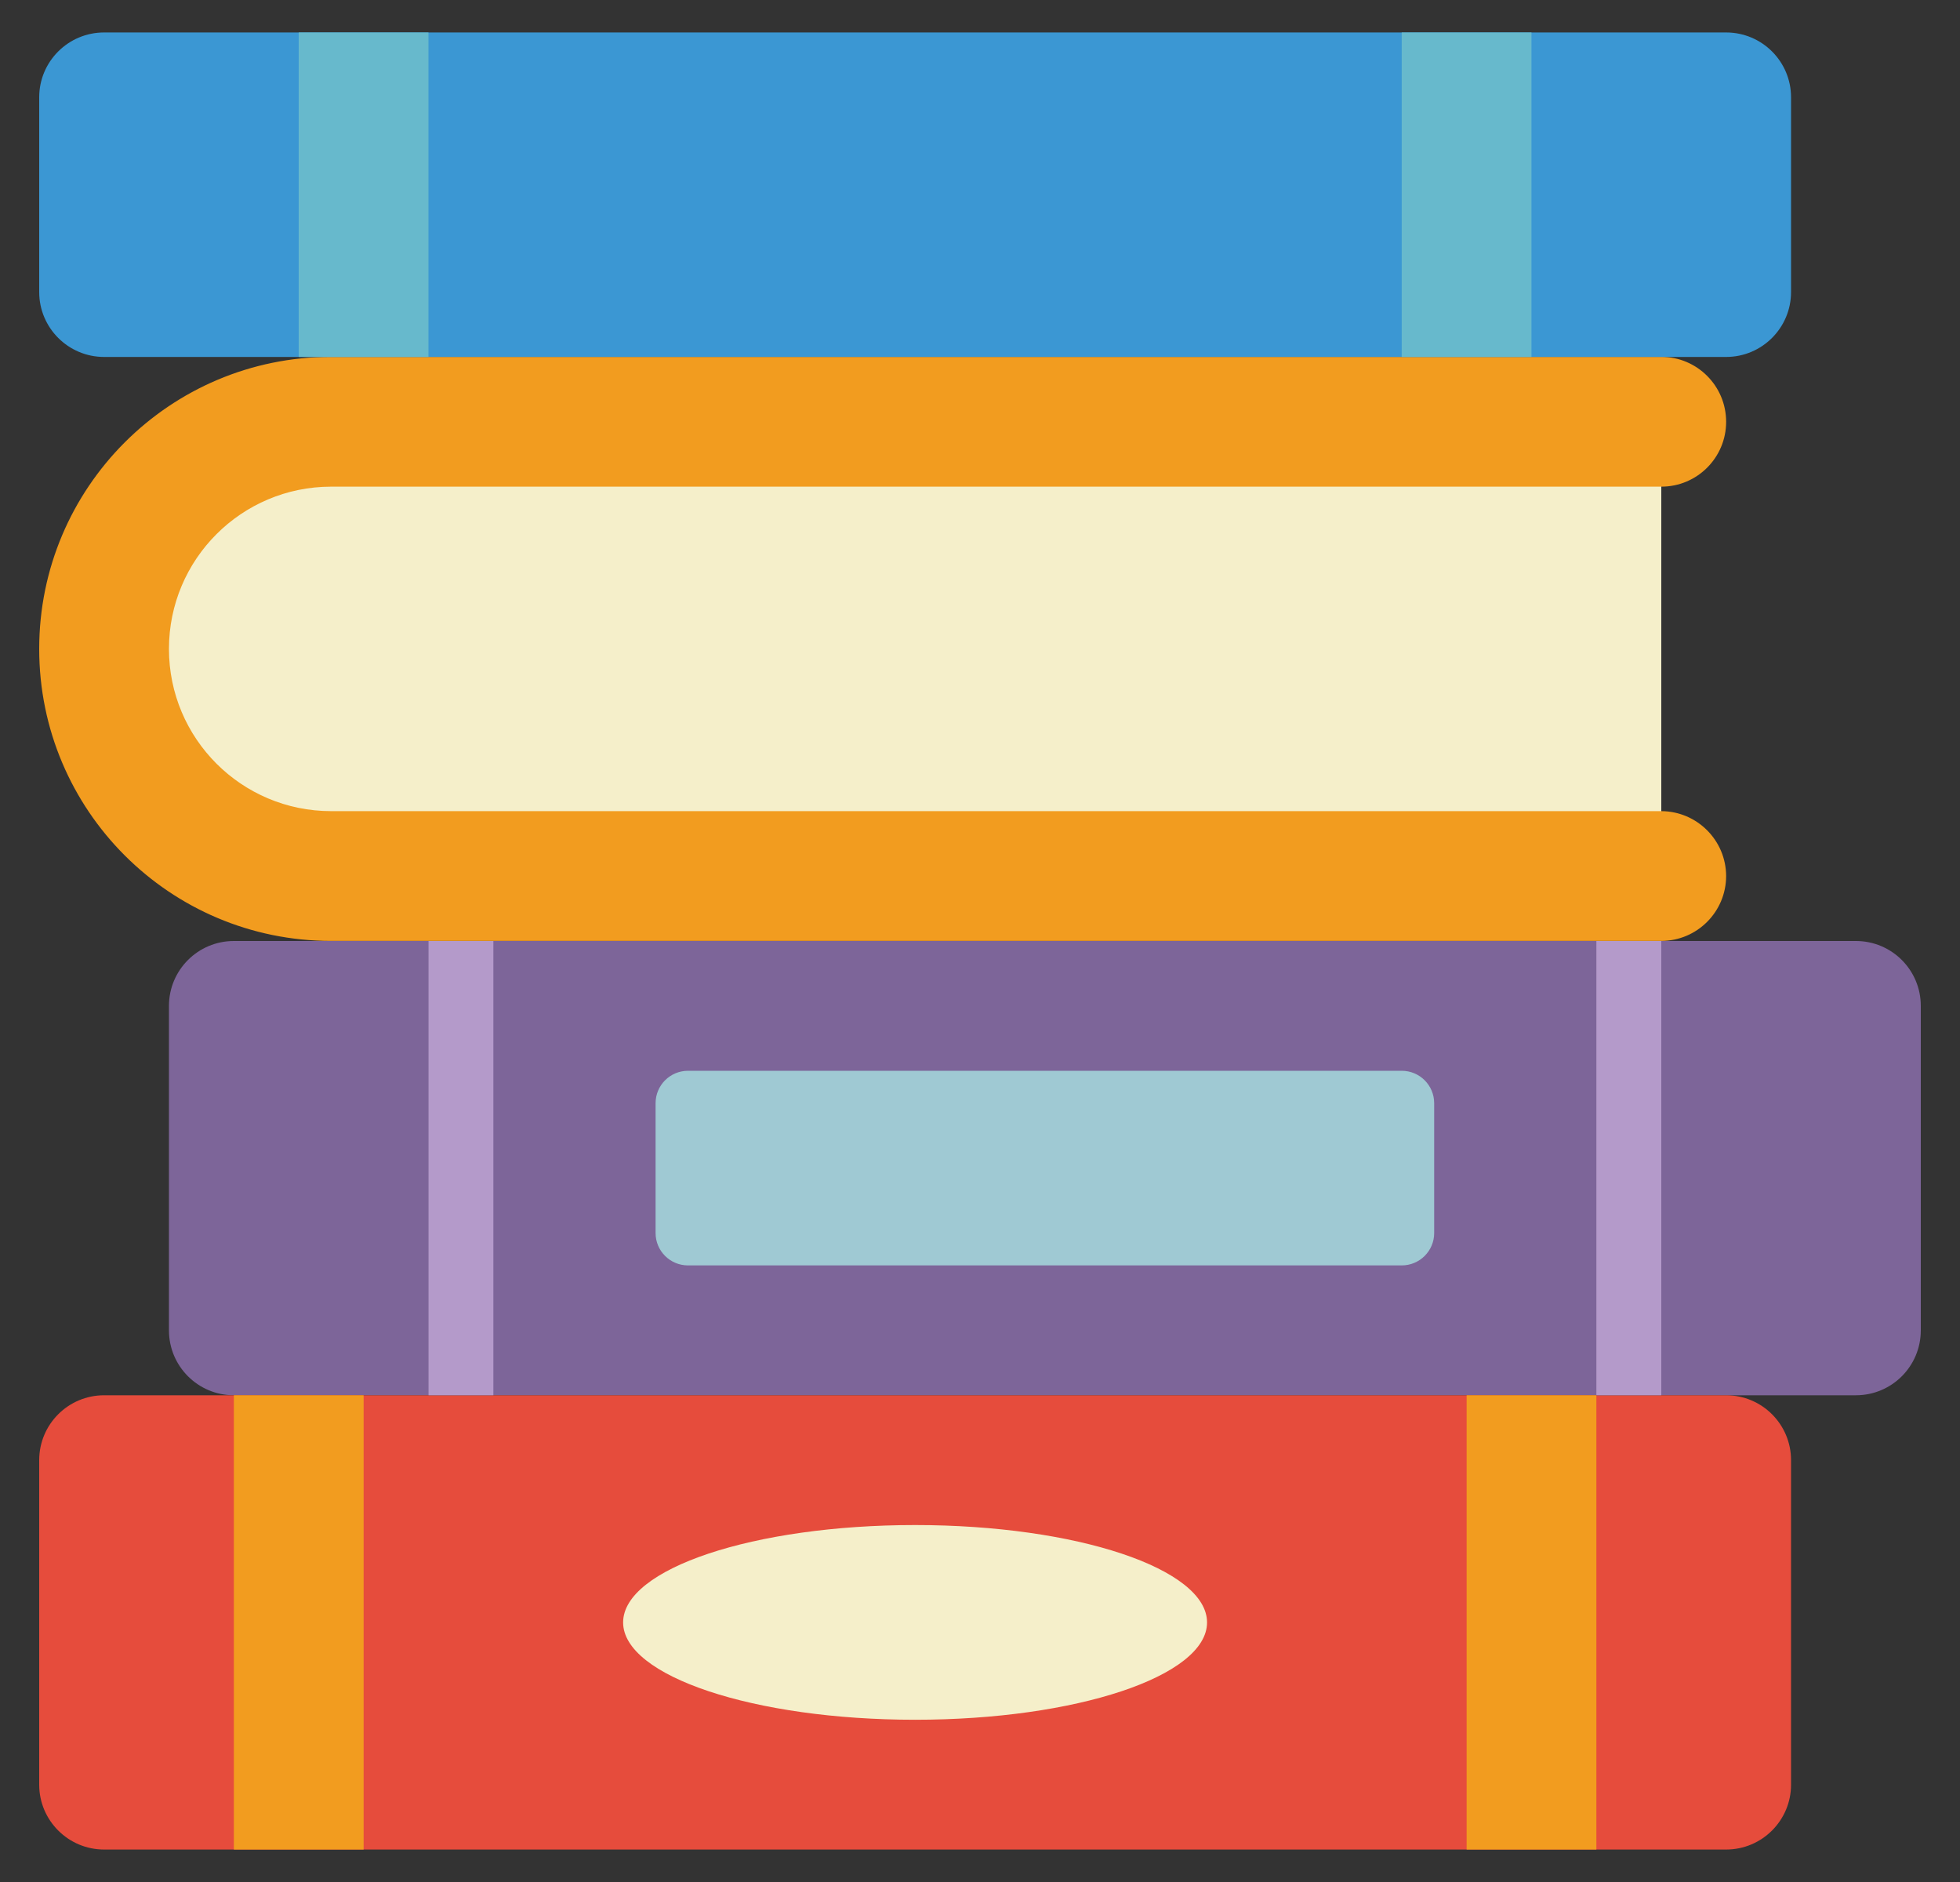 <svg width="25" height="24" viewBox="0 0 25 24" fill="none" xmlns="http://www.w3.org/2000/svg">
<rect x="0" y="0" width="25" height="24" fill="#333333" stroke="none"/>
<g clip-path="url(#clip0_226_11928)">
<path d="M21.19 5.793V10.758H3.855C2.689 10.758 1.741 9.646 1.741 8.276C1.741 6.905 2.689 5.793 3.855 5.793H21.19Z" fill="#F5EFCA"/>
<path d="M22.017 11.172C22.016 11.629 21.646 11.998 21.19 11.999H4.224C2.167 11.999 0.5 10.332 0.5 8.275C0.5 6.219 2.167 4.551 4.224 4.551H21.19C21.647 4.551 22.017 4.922 22.017 5.379C22.017 5.836 21.647 6.206 21.19 6.206H4.224C3.081 6.206 2.155 7.133 2.155 8.275C2.155 9.418 3.081 10.344 4.224 10.344H21.19C21.646 10.346 22.016 10.716 22.017 11.172Z" fill="#F29C1F"/>
<path d="M23.672 12H2.983C2.526 12 2.155 12.37 2.155 12.828V16.965C2.155 17.423 2.526 17.793 2.983 17.793H23.672C24.13 17.793 24.5 17.423 24.5 16.965V12.828C24.5 12.37 24.13 12 23.672 12Z" fill="#7D6599"/>
<path d="M22.017 17.793H1.328C0.871 17.793 0.5 18.163 0.5 18.621V22.759C0.5 23.215 0.871 23.586 1.328 23.586H22.017C22.474 23.586 22.845 23.215 22.845 22.759V18.621C22.845 18.163 22.474 17.793 22.017 17.793Z" fill="#E64C3C"/>
<path d="M22.017 0.414H1.328C0.871 0.414 0.5 0.784 0.5 1.241V3.724C0.5 4.181 0.871 4.552 1.328 4.552H22.017C22.474 4.552 22.845 4.181 22.845 3.724V1.241C22.845 0.784 22.474 0.414 22.017 0.414Z" fill="#3B97D3"/>
<path d="M3.81 0.414H5.465V4.552H3.81V0.414Z" fill="#67B9CC"/>
<path d="M17.879 0.414H19.534V4.552H17.879V0.414Z" fill="#67B9CC"/>
<path d="M17.879 13.655H8.776C8.547 13.655 8.362 13.84 8.362 14.069V15.724C8.362 15.952 8.547 16.137 8.776 16.137H17.879C18.108 16.137 18.293 15.952 18.293 15.724V14.069C18.293 13.84 18.108 13.655 17.879 13.655Z" fill="#9FC9D3"/>
<path d="M20.362 12H21.19V17.793H20.362V12Z" fill="#B49ACA"/>
<path d="M5.466 12H6.293V17.793H5.466V12Z" fill="#B49ACA"/>
<path d="M11.672 21.931C13.729 21.931 15.396 21.375 15.396 20.69C15.396 20.004 13.729 19.448 11.672 19.448C9.616 19.448 7.948 20.004 7.948 20.69C7.948 21.375 9.616 21.931 11.672 21.931Z" fill="#F5EFCA"/>
<path d="M2.983 17.793H4.638V23.586H2.983V17.793Z" fill="#F29C1F"/>
<path d="M18.707 17.793H20.362V23.586H18.707V17.793Z" fill="#F29C1F"/>
</g>
<defs>
<clipPath id="clip0_226_11928">
<rect width="24" height="24" fill="white" transform="translate(0.5)"/>
</clipPath>
</defs>
</svg>
